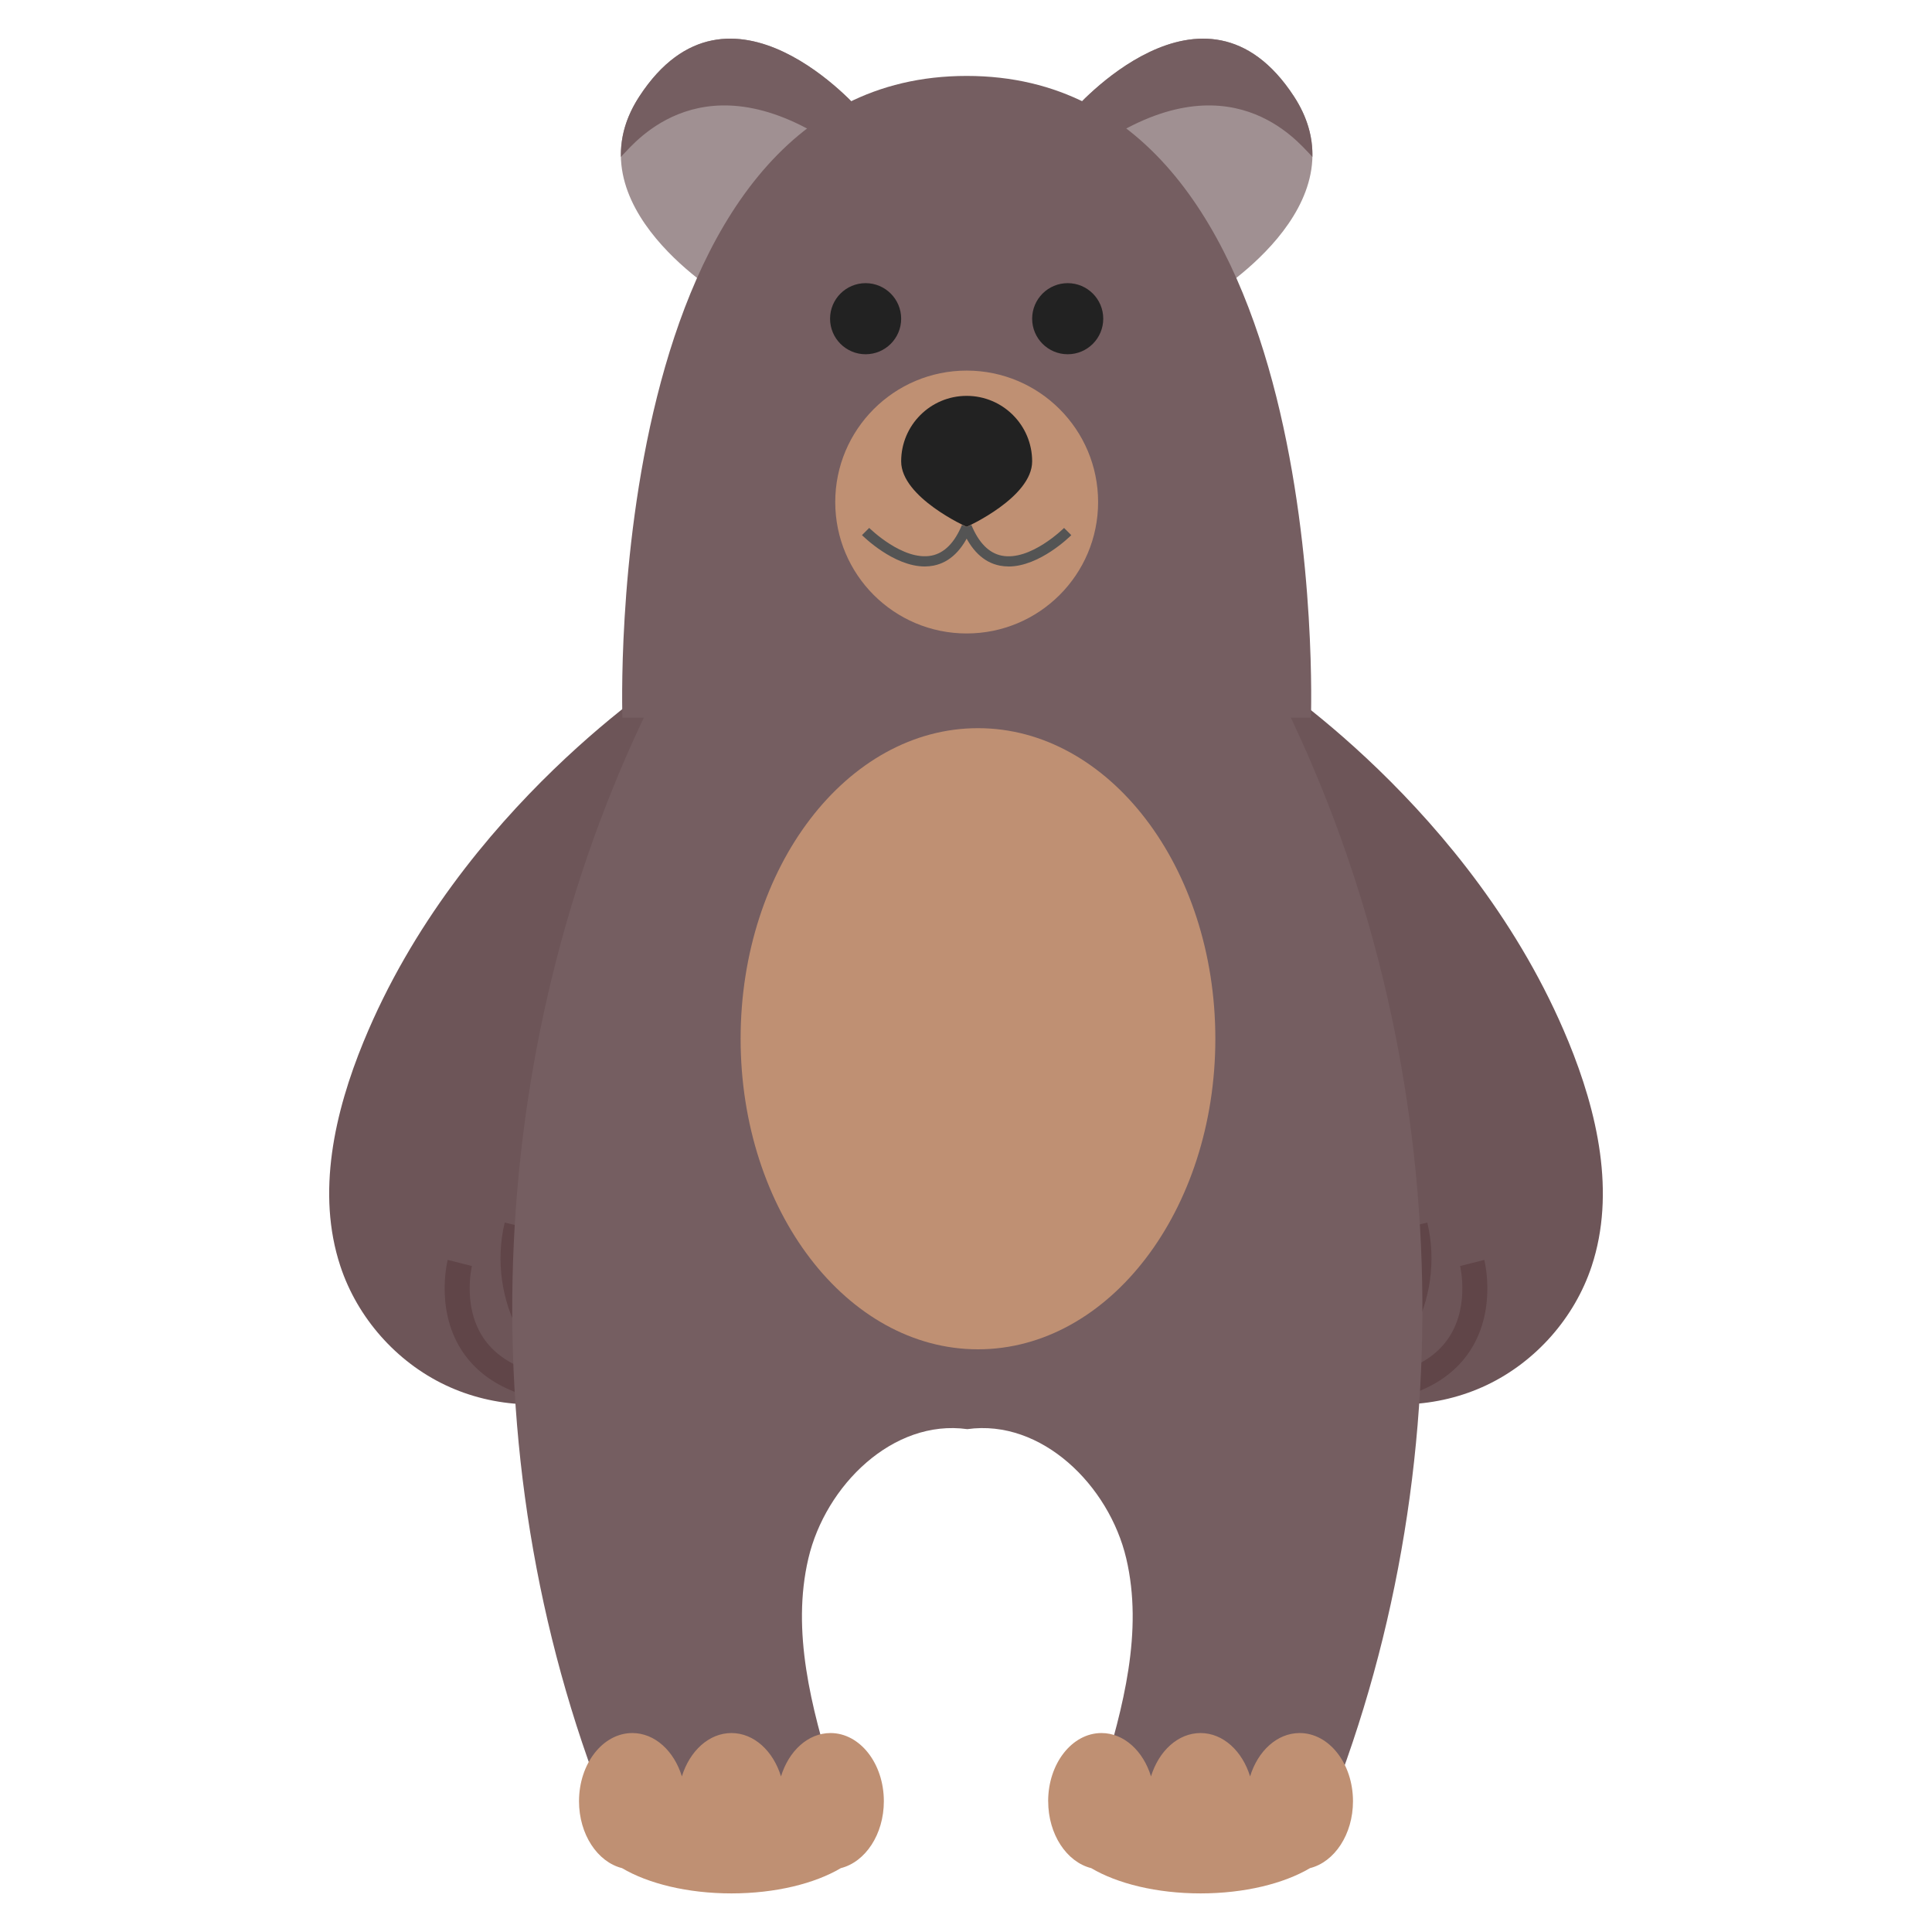 <?xml version="1.0" encoding="UTF-8"?>
<svg id="Layer_2" data-name="Layer 2" xmlns="http://www.w3.org/2000/svg" xmlns:xlink="http://www.w3.org/1999/xlink" viewBox="0 0 500 500">
  <defs>
    <clipPath id="clippath">
      <path d="m94.14,269.46c-7.57,18.43-12.31,39.31-6.05,58.23,4.41,13.35,14.46,24.74,27.17,30.77,12.7,6.04,27.88,6.64,41.02,1.63,10.74-61.28,14.45-123.78,11.05-185.89,0,0-48.33,34.75-73.19,95.27Z" fill="none"/>
    </clipPath>
    <clipPath id="clippath-1">
      <path d="m405.87,269.46c7.57,18.43,12.3,39.31,6.05,58.23-4.41,13.35-14.47,24.74-27.17,30.77-12.7,6.04-27.88,6.64-41.02,1.63-10.74-61.28-20.92-123.78-17.52-185.89,0,0,54.8,34.75,79.66,95.27Z" fill="none"/>
    </clipPath>
  </defs>
  <g id="Layer_1-2" data-name="Layer 1">
    <g>
      <rect width="500" height="500" fill="none"/>
      <g>
        <g>
          <g clip-path="url(#clippath)">
            <path d="m94.14,269.46c-7.57,18.43-12.31,39.31-6.05,58.23,4.41,13.35,14.46,24.74,27.17,30.77,12.7,6.04,27.88,6.64,41.02,1.63,10.74-61.28,20.91-123.78,17.51-185.89,0,0-54.79,34.75-79.65,95.27Z" fill="#6d5558"/>
            <path d="m157.84,364.12c-9.65-2.96-18.06-9.7-23.06-18.47-5-8.78-6.52-19.44-4.16-29.25l6.29,1.51c-1.98,8.23-.71,17.18,3.49,24.54,4.2,7.36,11.25,13.01,19.35,15.49l-1.9,6.18Z" fill="#604548"/>
            <path d="m153.03,363.38c-14.94,0-25.69-3.95-31.99-11.76-8.78-10.89-5.32-24.97-5.17-25.56l6.26,1.59c-.02.12-2.8,11.63,3.98,19.96,5.43,6.68,15.49,9.77,30.05,9.25l.24,6.46c-1.15.04-2.27.07-3.37.07Z" fill="#604548"/>
          </g>
          <g clip-path="url(#clippath-1)">
            <path d="m405.87,269.46c7.57,18.43,12.3,39.31,6.05,58.23-4.41,13.35-14.47,24.74-27.17,30.77-12.7,6.04-27.88,6.64-41.02,1.63-10.74-61.28-14.46-123.78-11.06-185.89,0,0,48.33,34.75,73.2,95.27Z" fill="#6d5558"/>
            <path d="m342.15,364.12c9.65-2.96,18.07-9.7,23.07-18.47,5-8.78,6.52-19.44,4.16-29.25l-6.29,1.51c1.98,8.23.71,17.18-3.49,24.54-4.19,7.36-11.25,13.01-19.34,15.49l1.89,6.18Z" fill="#604548"/>
            <path d="m346.97,363.38c14.93,0,25.68-3.95,31.99-11.76,8.79-10.89,5.32-24.97,5.17-25.56l-6.26,1.59c.03.12,2.8,11.63-3.97,19.96-5.43,6.68-15.5,9.77-30.05,9.25l-.24,6.46c1.15.04,2.27.07,3.37.07Z" fill="#604548"/>
          </g>
          <path d="m326.24,170.25c-23.6-2.91-47.31-1.14-70.9,1.81-25.34-3.02-57.48-4.74-80.89-1.81-47.29,87.78-55.02,195.93-20.71,289.54,20.64.21,41.28.43,61.93.65-5.68-18.55-10.9-38.25-6.46-57.13,4.44-18.89,21.92-36.13,41.13-33.45,19.22-2.68,36.68,14.57,41.13,33.45,4.45,18.89-.78,38.58-6.45,57.13,20.64-.22,41.28-.43,61.93-.65,34.31-93.61,26.57-201.77-20.71-289.54Z" fill="#755e61"/>
          <path d="m314.53,268.83c0,44.39-27.51,80.37-61.43,80.37s-61.43-35.98-61.43-80.37,27.51-80.38,61.43-80.38,61.43,35.99,61.43,80.38Z" fill="#bf9073"/>
          <path d="m228.74,466.16c0-9.75-6.18-17.65-13.8-17.65-5.85,0-10.81,4.66-12.82,11.22-2.01-6.56-6.98-11.22-12.82-11.22s-10.81,4.66-12.83,11.22c-2.01-6.56-6.98-11.22-12.82-11.22-7.62,0-13.8,7.9-13.8,17.65,0,8.58,4.79,15.72,11.13,17.31,6.77,4,16.94,6.54,28.32,6.54s21.55-2.54,28.31-6.54c6.34-1.59,11.13-8.73,11.13-17.31Z" fill="#bf9073"/>
          <path d="m271.26,466.16c0-9.75,6.18-17.65,13.8-17.65,5.84,0,10.81,4.66,12.82,11.22,2.01-6.56,6.98-11.22,12.82-11.22s10.81,4.66,12.82,11.22c2.01-6.56,6.98-11.22,12.83-11.22,7.62,0,13.8,7.9,13.8,17.65,0,8.58-4.79,15.72-11.12,17.31-6.77,4-16.94,6.54-28.32,6.54s-21.55-2.54-28.31-6.54c-6.34-1.59-11.13-8.73-11.13-17.31Z" fill="#bf9073"/>
        </g>
        <g>
          <path d="m277.59,28.78s33.94-39.54,57.26-3.87c18.52,28.32-22.4,52.29-22.4,52.29l-34.86-48.42Z" fill="#a09092"/>
          <path d="m339.05,39.95c.21.21.38.45.59.67.12-4.99-1.23-10.27-4.79-15.71-23.32-35.67-57.26,3.87-57.26,3.87l6.47,8.99c34.08-23.31,51.88-.92,54.99,2.18Z" fill="#755e61"/>
          <path d="m222.75,28.78s-33.93-39.54-57.26-3.87c-18.52,28.32,22.4,52.29,22.4,52.29l34.86-48.42Z" fill="#a09092"/>
          <path d="m161.29,39.95c-.21.21-.38.45-.59.67-.12-4.99,1.23-10.27,4.79-15.71,23.32-35.67,57.26,3.87,57.26,3.87l-6.47,8.99c-34.08-23.31-51.88-.92-54.98,2.18Z" fill="#755e61"/>
          <path d="m250.17,19.65c-94.9,0-89.09,166.08-89.09,166.08h178.19s5.81-166.08-89.09-166.08Z" fill="#755e61"/>
          <path d="m285.52,82.48c0,5.08-4.12,9.2-9.2,9.2s-9.2-4.12-9.2-9.2,4.12-9.2,9.2-9.2,9.2,4.12,9.2,9.2Z" fill="#222"/>
          <path d="m233.22,82.48c0,5.08-4.12,9.2-9.2,9.2s-9.2-4.12-9.2-9.2,4.12-9.2,9.2-9.2,9.2,4.12,9.2,9.2Z" fill="#222"/>
          <path d="m284.19,129.93c0,18.79-15.23,34.01-34.02,34.01s-34.01-15.23-34.01-34.01,15.23-34.02,34.01-34.02,34.02,15.23,34.02,34.02Z" fill="#bf9073"/>
          <path d="m267.12,119.4c0,9.36-16.95,16.95-16.95,16.95,0,0-16.95-7.59-16.95-16.95s7.59-16.95,16.95-16.95,16.95,7.59,16.95,16.95Z" fill="#222"/>
          <path d="m239.33,146.6c-8.04,0-15.88-7.75-16.25-8.11l1.87-1.87c.09.09,8.75,8.64,16.15,7.17,3.3-.66,5.95-3.34,7.85-7.94l2.44,1c-2.26,5.48-5.55,8.69-9.78,9.53-.76.15-1.52.22-2.28.22Z" fill="#545454"/>
          <path d="m261,146.6c-.76,0-1.52-.07-2.27-.22-4.23-.84-7.52-4.05-9.78-9.53l2.44-1c1.9,4.61,4.54,7.29,7.85,7.95,7.41,1.48,16.05-7.08,16.14-7.17l1.87,1.87c-.36.36-8.21,8.11-16.25,8.11Z" fill="#545454"/>
        </g>
      </g>
    </g>
  </g>
</svg>